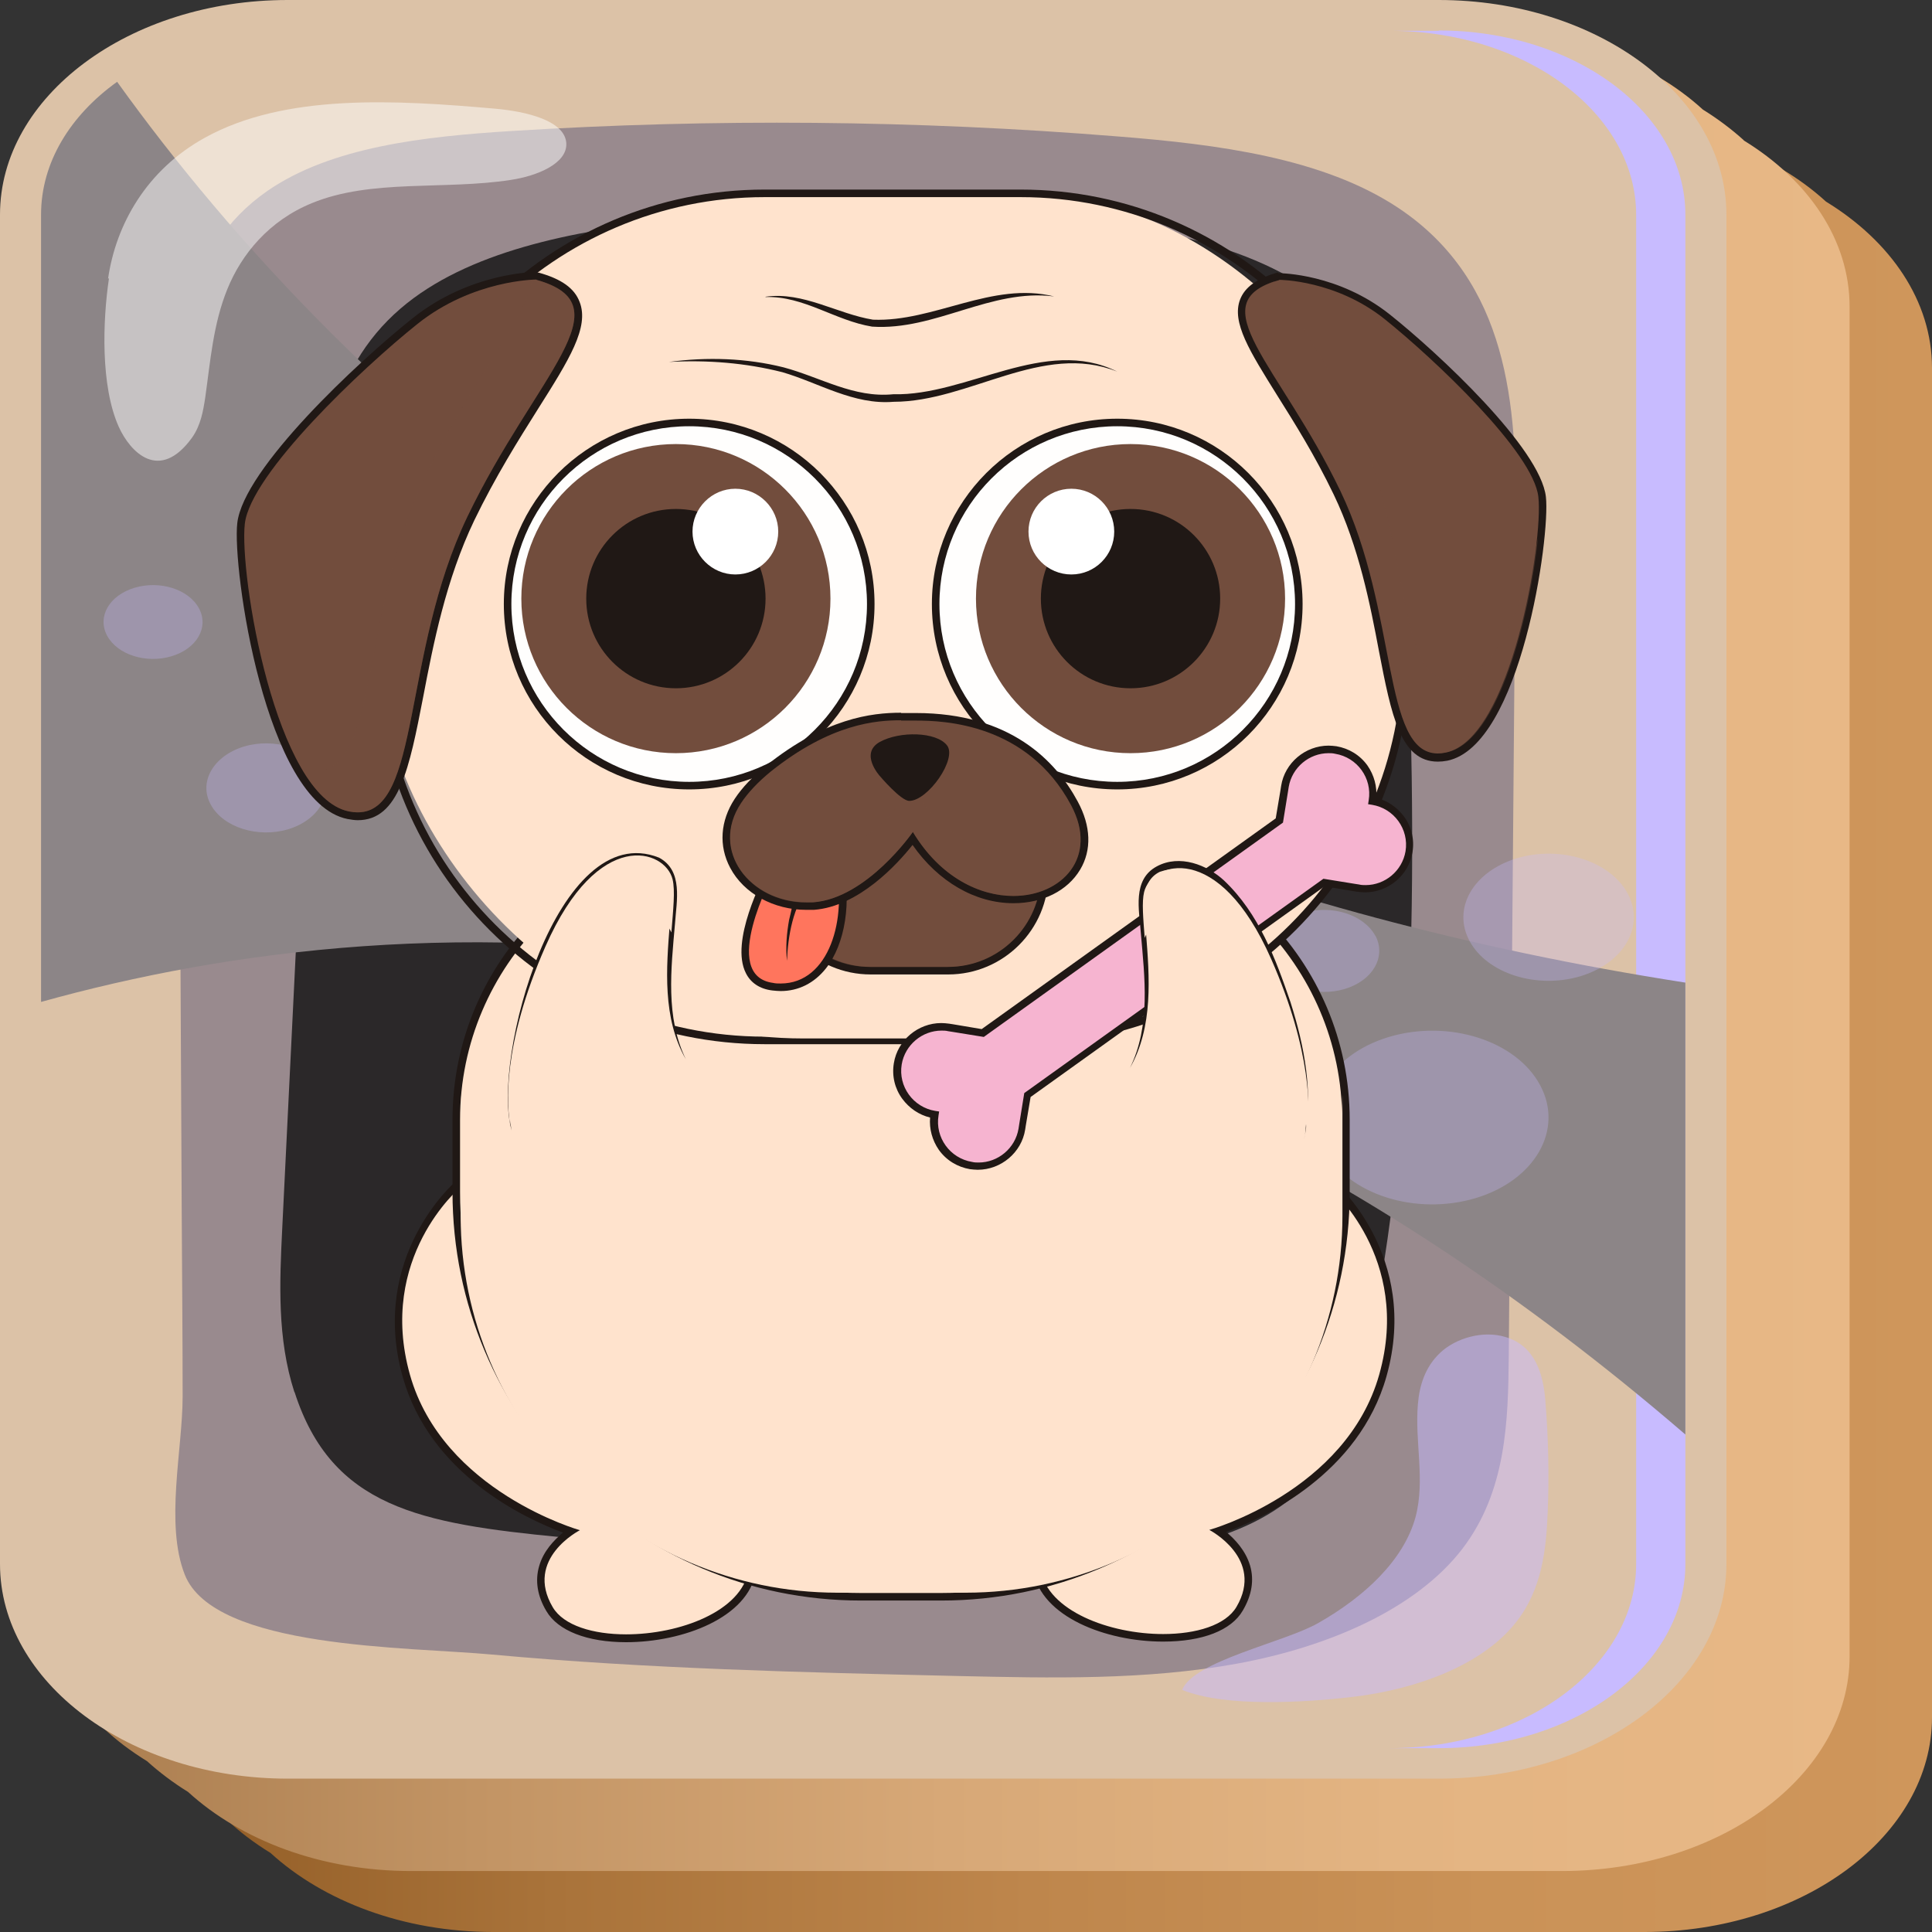<?xml version="1.0" encoding="UTF-8"?>
<svg xmlns="http://www.w3.org/2000/svg" xmlns:xlink="http://www.w3.org/1999/xlink" viewBox="0 0 64 64">
  <rect x="0" y="0" width="64" height="64" fill="#333333" stroke="none"/>
  <defs>
    <style>
      .cls-1 {
        fill: url(#linear-gradient-2);
      }

      .cls-2, .cls-3 {
        fill: #fff;
      }

      .cls-4 {
        fill: #8c8587;
      }

      .cls-4, .cls-5, .cls-6 {
        mix-blend-mode: overlay;
      }

      .cls-7 {
        fill: #ff755d;
      }

      .cls-8 {
        isolation: isolate;
      }

      .cls-3, .cls-5 {
        opacity: .5;
      }

      .cls-9, .cls-10, .cls-11 {
        mix-blend-mode: multiply;
      }

      .cls-9, .cls-5 {
        fill: #c8bbff;
      }

      .cls-12, .cls-13 {
        fill: #2b2829;
      }

      .cls-12, .cls-14 {
        mix-blend-mode: screen;
      }

      .cls-15 {
        fill: #201815;
      }

      .cls-16 {
        fill: #dcc2a7;
      }

      .cls-17 {
        opacity: .3;
      }

      .cls-18 {
        fill: #fffefd;
      }

      .cls-10 {
        opacity: .39;
      }

      .cls-19 {
        fill: #724d3d;
      }

      .cls-20 {
        fill: #f6b4d0;
      }

      .cls-21 {
        fill: #ffe3cd;
      }

      .cls-22 {
        fill: url(#linear-gradient);
      }

      .cls-6 {
        fill: #998a8e;
      }
    </style>
    <linearGradient id="linear-gradient" x1="64" y1="34.03" x2="5.45" y2="34.03" gradientUnits="userSpaceOnUse">
      <stop offset="0" stop-color="#cf965b"/>
      <stop offset=".25" stop-color="#ca9257"/>
      <stop offset=".51" stop-color="#be864c"/>
      <stop offset=".78" stop-color="#a9733a"/>
      <stop offset="1" stop-color="#925d26"/>
    </linearGradient>
    <linearGradient id="linear-gradient-2" x1="61.28" y1="31.49" x2="1.36" y2="31.49" gradientUnits="userSpaceOnUse">
      <stop offset="0" stop-color="#e8b886"/>
      <stop offset=".25" stop-color="#e3b482"/>
      <stop offset=".5" stop-color="#d7a877"/>
      <stop offset=".76" stop-color="#c29464"/>
      <stop offset="1" stop-color="#a97c4e"/>
    </linearGradient>
  </defs>
  <g class="cls-8">
    <g id="_Слой_2" data-name="Слой 2">
      <g id="_Слой_1-2" data-name="Слой 1">
        <g>
          <g>
            <path class="cls-22" d="M60.49,6.68c-1.75-1.6-4.41-2.62-7.38-2.62H14.98c-5.26,0-9.53,3.19-9.53,7.11V55.87c0,2.22,1.37,4.2,3.51,5.51,1.75,1.6,4.41,2.62,7.38,2.62H54.47c5.26,0,9.53-3.19,9.53-7.11V12.19c0-2.22-1.37-4.2-3.51-5.51Z"/>
            <path class="cls-1" d="M57.77,4.65c-.41-.37-.86-.71-1.36-1.02-1.75-1.6-4.41-2.62-7.38-2.62H10.89C5.64,1.02,1.36,4.21,1.36,8.13V52.83c0,2.22,1.37,4.2,3.51,5.51,.41,.37,.86,.71,1.36,1.02,1.75,1.6,4.41,2.62,7.38,2.62H51.74c5.26,0,9.53-3.19,9.53-7.11V10.16c0-2.22-1.37-4.2-3.51-5.51Z"/>
            <path class="cls-16" d="M47.66,0H9.53C4.28,0,0,3.19,0,7.11V51.81c0,3.92,4.28,7.11,9.53,7.11H47.66c5.26,0,9.53-3.19,9.53-7.11V7.11c0-3.92-4.28-7.11-9.53-7.11Z"/>
          </g>
          <path class="cls-6" d="M5.89,14.33c-.01-2.85,.17-6.06,2.96-8,2.12-1.47,5.21-1.81,8.09-1.99,6.68-.42,13.42-.36,20.09,.18,3.3,.26,6.79,.71,9.28,2.36,3.69,2.45,3.93,6.61,3.9,10.29-.08,9.24-.15,18.48-.23,27.72-.02,2.2-.08,4.51-1.54,6.42-1.54,2-4.45,3.25-7.46,3.8-3.01,.55-6.15,.48-9.24,.41-5.15-.12-10.31-.24-15.43-.71-2.79-.26-9.22-.18-10.19-2.65-.66-1.68-.07-4.15-.07-5.9,0-2.02-.02-4.03-.03-6.05-.02-4.03-.04-8.06-.06-12.1-.02-4.59-.04-9.18-.07-13.78Z"/>
          <path class="cls-6" d="M20.65,20.31c-3.25-.39-6.54-1.19-8.94-2.87-2.39-1.69-3.67-4.43-2.38-6.69,.89-1.57,2.87-2.69,5.01-3.3,2.14-.61,4.45-.77,6.74-.89,5.74-.3,11.52-.39,17.22,.17,2.22,.22,4.55,.57,6.21,1.7,2.93,1.99,2.55,5.66,.4,8.14-5.33,6.17-16.02,4.75-24.26,3.75Z"/>
          <path class="cls-12" d="M9.75,46.11c-.57-1.77-.49-3.61-.4-5.43,.37-7.55,.74-15.09,1.11-22.64,.14-2.75,.39-5.74,2.81-7.82,2.2-1.89,5.7-2.58,9.03-2.93,4.04-.42,8.14-.47,12.2-.14,3.7,.3,7.69,1.06,9.9,3.3,1.87,1.9,2.03,4.41,2.12,6.77,.33,9.07,.66,18.2-1.13,27.18-.4,1.99-1,4.12-2.97,5.5-2.25,1.58-5.63,1.75-8.72,1.75-5.06,0-10.12-.25-15.13-.73-4.65-.45-7.58-.99-8.81-4.8Z"/>
          <path class="cls-9" d="M47.66,1.02h-1.63c4.51,0,8.17,2.73,8.17,6.1V51.81c0,3.37-3.66,6.1-8.17,6.1h1.63c4.51,0,8.17-2.73,8.17-6.1V7.11c0-3.37-3.66-6.1-8.17-6.1Z"/>
          <path class="cls-5" d="M44.83,56.21c2.15-.26,4.29-1.07,5.39-2.47,.86-1.09,1-2.4,1.05-3.66,.05-1.24,.02-2.47-.08-3.71-.07-.81-.31-1.78-1.32-2.08-.75-.23-1.65,.04-2.16,.52s-.69,1.1-.74,1.7c-.11,1.25,.25,2.52-.08,3.75-.39,1.42-1.68,2.63-3.23,3.51-1.13,.64-4.12,1.25-4.5,2.21,1.43,.58,4.04,.42,5.67,.23Z"/>
          <path class="cls-4" d="M3.88,2.71c-1.55,1.11-2.52,2.67-2.52,4.4v26.08c12.35-3.44,32.73-4.39,54.47,14.33v-14.97C26.86,28.05,11.39,13.17,3.88,2.71Z"/>
          <path class="cls-3" d="M3.58,9.23c.26-1.79,1.27-3.6,3.21-4.67,2.66-1.47,6.31-1.25,9.61-.96,1.02,.09,2.32,.39,2.36,1.15,.03,.67-.97,1.08-1.84,1.21-2.2,.34-4.63-.04-6.59,.77-1.42,.58-2.33,1.69-2.8,2.85s-.56,2.38-.73,3.58c-.07,.46-.15,.93-.44,1.34-1.08,1.49-2.05,.48-2.43-.37-.6-1.35-.53-3.5-.32-4.91Z"/>
          <g class="cls-14">
            <path class="cls-13" d="M36.44,9.78c.84,1.55-.18,3.32-2.26,3.94-2.08,.62-4.45-.13-5.29-1.69-.84-1.55,.18-3.32,2.26-3.94,2.08-.62,4.45,.13,5.29,1.69Z"/>
            <path class="cls-13" d="M43.37,11.71c.45,.84-.09,1.78-1.21,2.12-1.12,.34-2.39-.07-2.84-.91-.45-.84,.09-1.78,1.21-2.12,1.12-.34,2.39,.07,2.84,.91Z"/>
            <ellipse class="cls-13" cx="38.42" cy="16.63" rx="1.82" ry="1.36"/>
          </g>
          <g class="cls-14">
            <path class="cls-13" d="M23.64,45.38c.8,1.49-.17,3.17-2.16,3.77-1.99,.6-4.25-.13-5.05-1.61-.8-1.49,.17-3.17,2.16-3.77,1.99-.6,4.25,.13,5.05,1.61Z"/>
            <path class="cls-13" d="M20.79,40.39c.22,.41-.05,.87-.59,1.03-.54,.16-1.16-.03-1.38-.44-.22-.41,.05-.87,.59-1.03,.54-.16,1.16,.03,1.38,.44Z"/>
            <path class="cls-13" d="M15.3,41.5c.45,.84-.09,1.78-1.21,2.12-1.12,.34-2.39-.07-2.84-.91-.45-.84,.09-1.78,1.21-2.12,1.12-.34,2.39,.07,2.84,.91Z"/>
          </g>
          <g class="cls-17">
            <path class="cls-9" d="M51.02,35.95c.79,1.47-.17,3.15-2.14,3.74-1.98,.59-4.22-.12-5.01-1.6-.79-1.47,.17-3.15,2.14-3.74,1.98-.59,4.22,.12,5.01,1.6Z"/>
            <path class="cls-9" d="M53.92,29.6c.58,1.08-.12,2.3-1.57,2.74-1.45,.43-3.09-.09-3.67-1.17-.58-1.08,.12-2.3,1.57-2.74,1.45-.43,3.09,.09,3.67,1.17Z"/>
            <path class="cls-9" d="M45.56,30.99c.37,.7-.08,1.49-1.01,1.77-.93,.28-1.99-.06-2.37-.75-.37-.7,.08-1.49,1.01-1.77,.93-.28,1.99,.06,2.37,.76Z"/>
            <path class="cls-9" d="M10.65,25.55c.41,.75-.09,1.61-1.1,1.92-1.01,.3-2.16-.06-2.57-.82-.41-.75,.09-1.61,1.1-1.92,1.01-.3,2.16,.06,2.57,.82Z"/>
            <path class="cls-9" d="M11.29,21.09c.21,.39-.04,.84-.57,1-.53,.16-1.13-.03-1.34-.43-.21-.39,.04-.84,.57-1,.53-.16,1.13,.03,1.34,.43Z"/>
            <path class="cls-9" d="M6.59,20.15c.34,.63-.07,1.34-.91,1.59-.84,.25-1.79-.05-2.13-.68-.34-.63,.07-1.34,.91-1.59,.84-.25,1.79,.05,2.13,.68Z"/>
          </g>
        </g>
        <g id="_Слой_6" data-name="Слой 6">
          <g>
            <g>
              <path class="cls-21" d="M20.74,54.27c-1.23,0-2.18-.36-2.54-.96-.28-.48-.36-.95-.23-1.4,.17-.58,.64-.99,.94-1.19-.99-.35-4.51-1.8-5.45-5.15-1.1-3.91,1.67-6.3,1.69-6.32l.09-.08,.08,.09c.41,.43,9.97,10.52,9.59,12.78-.24,1.45-2.33,2.24-4.18,2.24h0Z"/>
              <path class="cls-15" d="M15.24,39.34s9.93,10.45,9.56,12.67c-.23,1.37-2.29,2.13-4.06,2.13-1.09,0-2.07-.29-2.43-.9-.95-1.61,.9-2.55,.9-2.55,0,0-4.54-1.28-5.63-5.15-1.09-3.88,1.65-6.19,1.65-6.19m.02-.34l-.18,.15s-2.85,2.47-1.73,6.45c.91,3.24,4.07,4.7,5.31,5.16-.29,.24-.65,.61-.79,1.11-.14,.48-.06,.99,.24,1.49,.38,.65,1.35,1.03,2.64,1.03,1.89,0,4.05-.82,4.3-2.34,.38-2.28-8.6-11.81-9.62-12.88l-.16-.17h0Z"/>
            </g>
            <g>
              <path class="cls-21" d="M38.54,54.27c-1.84,0-3.93-.78-4.18-2.24-.38-2.26,9.18-12.35,9.59-12.78l.08-.09,.09,.08s2.79,2.41,1.69,6.32c-.94,3.36-4.46,4.81-5.45,5.15,.29,.2,.77,.6,.94,1.19,.13,.45,.06,.92-.22,1.4-.36,.6-1.3,.96-2.54,.96Z"/>
              <path class="cls-15" d="M44.04,39.34s2.74,2.32,1.65,6.19c-1.09,3.88-5.63,5.15-5.63,5.15,0,0,1.84,.95,.9,2.55-.36,.61-1.34,.9-2.43,.9-1.76,0-3.82-.76-4.06-2.13-.37-2.22,9.56-12.67,9.56-12.67m-.02-.34l-.16,.17c-1.03,1.08-10,10.6-9.62,12.88,.26,1.52,2.41,2.34,4.3,2.34,1.3,0,2.26-.37,2.64-1.03,.3-.51,.38-1.01,.24-1.49-.15-.5-.5-.87-.79-1.11,1.23-.46,4.4-1.92,5.31-5.16,1.12-3.99-1.71-6.43-1.73-6.45l-.18-.15h0Z"/>
            </g>
            <g>
              <path class="cls-21" d="M28.52,52.89c-7.39,0-13.41-6.01-13.41-13.41v-2.4c0-5.19,4.22-9.41,9.41-9.41h10.65c5.19,0,9.41,4.22,9.41,9.41v2.4c0,7.39-6.01,13.41-13.41,13.41h-2.66Z"/>
              <path class="cls-15" d="M35.18,27.81c5.1,0,9.28,4.18,9.28,9.28v2.4c0,7.3-5.98,13.28-13.28,13.28h-2.66c-7.3,0-13.28-5.98-13.28-13.28v-2.4c0-5.1,4.18-9.28,9.28-9.28h10.65m0-.25h-10.65c-5.26,0-9.53,4.28-9.53,9.53v2.4c0,7.46,6.07,13.53,13.53,13.53h2.66c7.46,0,13.53-6.07,13.53-13.53v-2.4c0-5.26-4.28-9.53-9.53-9.53h0Z"/>
            </g>
            <g class="cls-11">
              <path class="cls-21" d="M31.98,48.5h-4.25c-6.78,0-12.34-5.48-12.47-12.23,0,.08,0,.17,0,.25v3.76c0,6.86,5.62,12.48,12.48,12.48h4.25c6.86,0,12.48-5.62,12.48-12.48v-3.76c0-.09,0-.17,0-.25-.14,6.75-5.7,12.23-12.47,12.23Z"/>
            </g>
            <g>
              <rect class="cls-21" x="12.57" y="6.41" width="34.01" height="28.05" rx="12.76" ry="12.76"/>
              <path class="cls-15" d="M33.81,6.53c6.95,0,12.64,5.69,12.64,12.64v2.53c0,6.95-5.69,12.64-12.64,12.64h-8.48c-6.95,0-12.64-5.69-12.64-12.64v-2.53c0-6.95,5.69-12.64,12.64-12.64h8.48m0-.25h-8.48c-7.11,0-12.89,5.78-12.89,12.89v2.53c0,7.11,5.78,12.89,12.89,12.89h8.48c7.11,0,12.89-5.78,12.89-12.89v-2.53c0-7.11-5.78-12.89-12.89-12.89h0Z"/>
            </g>
            <g class="cls-11">
              <path class="cls-21" d="M32.55,29.24h-5.96c-6.76,0-12.44-4.9-13.65-11.32-.16,.84-.24,1.7-.24,2.58h0c0,7.64,6.25,13.9,13.9,13.9h5.96c7.64,0,13.9-6.25,13.9-13.9h0c0-.88-.09-1.74-.24-2.58-1.22,6.42-6.89,11.32-13.65,11.32Z"/>
            </g>
            <g>
              <path class="cls-20" d="M32.4,38.63c-.08,0-.16,0-.24-.02-.8-.13-1.34-.89-1.21-1.68h0c-.38-.07-.72-.28-.95-.6-.23-.32-.32-.71-.26-1.09,.12-.7,.74-1.23,1.45-1.23,.08,0,.16,0,.24,.02l1.18,.19,9.81-7.08,.12-.97,.02-.13c.12-.7,.74-1.23,1.45-1.23,.08,0,.16,0,.24,.02,.8,.13,1.34,.89,1.21,1.69h0c.8,.13,1.34,.89,1.21,1.69-.12,.7-.74,1.23-1.45,1.23-.08,0-.16,0-.24-.02l-1.17-.19-9.81,7.08-.12,.97-.02,.13c-.12,.7-.74,1.23-1.45,1.23h0Z"/>
              <path class="cls-15" d="M44.01,24.95c.07,0,.14,0,.22,.02,.73,.12,1.23,.81,1.11,1.54l-.02,.13,.13,.02c.73,.12,1.23,.81,1.11,1.54h0c-.11,.65-.68,1.12-1.32,1.12-.07,0-.14,0-.22-.02l-.13-.02-1.05-.17-9.91,7.1-.17,1.05-.02,.13c-.11,.65-.68,1.12-1.32,1.12-.07,0-.14,0-.22-.02-.73-.12-1.23-.81-1.11-1.54l.02-.13-.13-.02c-.73-.12-1.23-.81-1.11-1.54h0c.11-.65,.68-1.12,1.32-1.12,.07,0,.14,0,.22,.02l.13,.02,1.05,.17,9.91-7.1,.17-1.05,.02-.13c.11-.65,.68-1.12,1.32-1.12m0-.25h0c-.77,0-1.45,.57-1.57,1.33l-.02,.13-.16,.95-9.74,6.98-.95-.16-.13-.02c-.09-.01-.17-.02-.26-.02-.77,0-1.45,.57-1.57,1.33-.07,.42,.03,.84,.28,1.18,.23,.31,.55,.53,.92,.62-.03,.38,.07,.75,.29,1.07,.25,.35,.62,.57,1.03,.64,.09,.01,.17,.02,.26,.02,.77,0,1.45-.57,1.57-1.33l.02-.13,.16-.95,9.74-6.98,.95,.16,.13,.02c.09,.01,.17,.02,.26,.02,.77,0,1.45-.57,1.57-1.33,.07-.42-.03-.84-.28-1.18-.23-.31-.55-.53-.92-.62,.03-.38-.07-.75-.29-1.07-.25-.35-.62-.57-1.03-.64-.09-.01-.17-.02-.26-.02h0Z"/>
            </g>
            <g>
              <path class="cls-21" d="M16.95,37.45s-.61-2.13,1.13-6.1c1.75-3.97,3.97-3.21,4.21-2.22s-.66,4.02,.43,5.96"/>
              <path class="cls-15" d="M16.95,37.45c-.69-2.34,1.51-10.38,4.88-9.04,.81,.43,.58,1.44,.53,2.19-.13,1.5-.32,3.1,.36,4.49-.78-1.36-.65-3.01-.53-4.51,.02-.72,.25-1.64-.46-1.99-3.12-1.06-5.28,6.58-4.78,8.86h0Z"/>
            </g>
            <g class="cls-11">
              <path class="cls-21" d="M18.08,33.24c1.67-3.8,3.78-3.27,4.16-2.35,.06-.75,.13-1.39,.04-1.76-.24-.99-2.46-1.75-4.21,2.22-1.45,3.29-1.28,5.31-1.17,5.91,.12-1,.43-2.34,1.17-4.02Z"/>
            </g>
            <g>
              <path class="cls-21" d="M43.2,37.74s.61-2.13-1.13-6.1c-1.75-3.97-3.97-3.21-4.21-2.22-.24,.99,.66,4.02-.43,5.96"/>
              <path class="cls-15" d="M43.2,37.74c.5-2.26-1.66-9.92-4.78-8.86-.71,.35-.48,1.26-.46,1.99,.12,1.5,.25,3.14-.53,4.51,.69-1.4,.49-2.99,.36-4.49-.05-.74-.29-1.75,.53-2.19,.76-.41,1.67-.05,2.23,.47,1.16,1.1,1.71,2.6,2.2,4.03,.46,1.45,.77,3.03,.45,4.54h0Z"/>
            </g>
            <g class="cls-11">
              <path class="cls-21" d="M42.11,33.37c.78,1.77,1.09,3.17,1.19,4.18,.1-.72,.17-2.69-1.19-5.78-1.75-3.97-3.97-3.21-4.21-2.22-.08,.33-.03,.87,.02,1.52,.33-.95,2.48-1.57,4.18,2.3Z"/>
            </g>
            <g>
              <path class="cls-18" d="M22.83,26.02c-3.31,0-6.01-2.7-6.01-6.01s2.7-6.01,6.01-6.01,6.01,2.7,6.01,6.01-2.7,6.01-6.01,6.01Z"/>
              <path class="cls-15" d="M22.83,14.12c3.25,0,5.89,2.64,5.89,5.89s-2.64,5.89-5.89,5.89-5.89-2.64-5.89-5.89,2.64-5.89,5.89-5.89m0-.25c-3.38,0-6.14,2.75-6.14,6.14s2.75,6.14,6.14,6.14,6.14-2.75,6.14-6.14-2.75-6.14-6.14-6.14h0Z"/>
            </g>
            <circle class="cls-19" cx="22.39" cy="19.83" r="5.12"/>
            <circle class="cls-15" cx="22.39" cy="19.83" r="2.97"/>
            <path class="cls-2" d="M25.78,17.61c0,.79-.64,1.42-1.42,1.42s-1.42-.64-1.42-1.42,.64-1.42,1.42-1.42,1.42,.64,1.42,1.42Z"/>
            <g>
              <path class="cls-18" d="M37.01,26.02c-3.31,0-6.01-2.7-6.01-6.01s2.7-6.01,6.01-6.01,6.01,2.7,6.01,6.01-2.7,6.01-6.01,6.01Z"/>
              <path class="cls-15" d="M37.01,14.12c3.25,0,5.89,2.64,5.89,5.89s-2.64,5.89-5.89,5.89-5.89-2.64-5.89-5.89,2.64-5.89,5.89-5.89m0-.25c-3.38,0-6.14,2.75-6.14,6.14s2.75,6.14,6.14,6.14,6.14-2.75,6.14-6.14-2.75-6.14-6.14-6.14h0Z"/>
            </g>
            <circle class="cls-19" cx="37.45" cy="19.83" r="5.12"/>
            <circle class="cls-15" cx="37.45" cy="19.83" r="2.97"/>
            <circle class="cls-2" cx="35.49" cy="17.61" r="1.42"/>
            <g>
              <path class="cls-19" d="M28.84,32.15c-1.76,0-3.19-1.43-3.19-3.19s1.43-3.19,3.19-3.19h2.57c1.76,0,3.19,1.43,3.19,3.19s-1.43,3.19-3.19,3.19h-2.57Z"/>
              <path class="cls-15" d="M31.41,25.89c1.69,0,3.07,1.38,3.07,3.07s-1.38,3.07-3.07,3.07h-2.57c-1.69,0-3.07-1.38-3.07-3.07s1.38-3.07,3.07-3.07h2.57m0-.25h-2.57c-1.83,0-3.32,1.49-3.32,3.32s1.49,3.32,3.32,3.32h2.57c1.83,0,3.32-1.49,3.32-3.32s-1.49-3.32-3.32-3.32h0Z"/>
            </g>
            <g class="cls-10">
              <path class="cls-19" d="M31.36,29.99h-2.57c-1.33,0-2.47-.86-2.89-2.05-.11,.32-.18,.66-.18,1.02,0,1.69,1.38,3.07,3.07,3.07h2.57c1.69,0,3.07-1.38,3.07-3.07,0-.36-.06-.7-.18-1.02-.42,1.19-1.56,2.05-2.89,2.05Z"/>
            </g>
            <g>
              <path class="cls-7" d="M25.85,32.7c-.09,0-.18,0-.27-.02-.36-.05-.62-.22-.77-.5-.52-1.01,.63-3.19,.68-3.28,.04-.06,.85-1.16,1.53-1.16,.37,0,.62,.29,.76,.85,.3,1.26,.09,2.62-.53,3.41-.36,.46-.84,.7-1.4,.7h0Z"/>
              <path class="cls-15" d="M27.02,27.87c.27,0,.5,.2,.64,.76,.43,1.79-.19,3.95-1.8,3.95-.08,0-.17,0-.25-.02-1.8-.24,0-3.6,0-3.6,0,0,.79-1.09,1.42-1.09m0-.25c-.73,0-1.53,1.07-1.62,1.2-.14,.27-1.24,2.37-.7,3.42,.16,.32,.46,.52,.87,.57,.1,.01,.19,.02,.28,.02,.59,0,1.11-.26,1.5-.75,.64-.81,.86-2.22,.55-3.51-.19-.78-.58-.95-.88-.95h0Z"/>
            </g>
            <g>
              <path class="cls-7" d="M26.76,29.27c-.31,.14-.76,1.54-.69,2.55"/>
              <path class="cls-15" d="M26.81,29.39c-.54,.6-.71,1.63-.74,2.44-.05-.45-.01-.91,.07-1.36,.13-.49,.14-.93,.56-1.31,0,0,.1,.23,.1,.23h0Z"/>
            </g>
            <g>
              <path class="cls-19" d="M26.71,30.02c-1.03,0-1.98-.52-2.41-1.33-.37-.68-.31-1.47,.15-2.16,.25-.37,.58-.73,1-1.07,1.94-1.55,3.44-1.73,4.4-1.73h.49c3.07,0,4.55,1.56,5.25,2.87,.41,.77,.44,1.53,.08,2.14-.39,.65-1.19,1.05-2.1,1.05-1.27,0-2.51-.75-3.34-2.02-.39,.51-1.73,2.12-3.29,2.24-.08,0-.16,0-.24,0Z"/>
              <path class="cls-15" d="M29.85,23.87c.12,0,.23,0,.32,0,.05,0,.1,0,.17,0,.92,0,3.69,.09,5.14,2.8,.92,1.72-.3,3.01-1.91,3.01-1.11,0-2.42-.61-3.33-2.12,0,0-1.52,2.2-3.3,2.33-.08,0-.16,0-.23,0-1.86,0-3.21-1.71-2.16-3.29,.22-.33,.54-.68,.98-1.04,2-1.6,3.51-1.7,4.32-1.7m0-.25c-.98,0-2.51,.18-4.48,1.76-.43,.35-.78,.71-1.03,1.09-.48,.73-.54,1.56-.15,2.29,.45,.85,1.44,1.39,2.52,1.39,.08,0,.17,0,.25,0,1.49-.11,2.77-1.52,3.27-2.15,.85,1.22,2.08,1.93,3.34,1.93,.97,0,1.79-.41,2.21-1.11,.39-.65,.36-1.45-.08-2.26-.72-1.34-2.23-2.93-5.36-2.93h-.1s-.07,0-.07,0h-.13s-.19,0-.19,0h0Z"/>
            </g>
            <g class="cls-10">
              <path class="cls-19" d="M30.24,26.1s-1.52,2.2-3.3,2.33c-1.2,.09-2.23-.54-2.6-1.41-.62,1.52,.79,3.01,2.6,2.87,1.78-.14,3.3-2.33,3.3-2.33,2.13,3.52,6.39,2.16,5.41-.5-.7,1.56-3.72,1.84-5.41-.95Z"/>
            </g>
            <path class="cls-15" d="M29.14,25.7s-.67-.74,0-1.12c.67-.37,1.88-.34,2.23,.11,.35,.44-.63,1.84-1.25,1.84-.28,0-.98-.83-.98-.83Z"/>
            <g>
              <path class="cls-19" d="M11.85,27.04c-.1,0-.2-.01-.31-.03-2.51-.5-3.75-7.95-3.55-9.66,.2-1.74,4.04-5.33,5.77-6.7,1.86-1.48,3.93-1.5,4.02-1.5,.75,.21,1.15,.49,1.31,.9,.3,.78-.37,1.83-1.37,3.43-.63,1-1.41,2.25-2.11,3.7-.95,1.98-1.37,4.14-1.7,5.87-.45,2.32-.77,3.99-2.04,3.99h0Z"/>
              <path class="cls-15" d="M17.77,9.27c3,.84-.02,3.13-2.29,7.85-2.17,4.53-1.54,9.79-3.63,9.79-.09,0-.19-.01-.29-.03-2.44-.49-3.64-7.87-3.45-9.53s3.88-5.15,5.72-6.62c1.84-1.47,3.94-1.47,3.94-1.47m.03-.25h-.03c-.09,0-2.21,.02-4.1,1.53-1.81,1.44-5.61,4.99-5.81,6.79-.17,1.47,.92,9.25,3.65,9.8,.12,.02,.23,.04,.34,.04,1.37,0,1.71-1.72,2.17-4.09,.33-1.73,.75-3.88,1.69-5.84,.7-1.45,1.48-2.69,2.11-3.69,1.03-1.63,1.71-2.71,1.38-3.55-.17-.45-.6-.76-1.36-.97h-.03Z"/>
            </g>
            <g class="cls-10">
              <path class="cls-19" d="M17.77,9.27s-.05,0-.14,0c-.19,1.28-2.02,3.34-3.53,6.47-2.27,4.73-1.48,10.26-3.92,9.76-.07-.01-.13-.03-.2-.06,.45,.77,.98,1.32,1.58,1.44,2.44,.49,1.65-5.03,3.92-9.76s5.29-7.01,2.29-7.85Z"/>
            </g>
            <g>
              <path class="cls-19" d="M47.64,25.08c-1.14,0-1.43-1.49-1.83-3.56-.3-1.54-.67-3.46-1.51-5.22-.62-1.29-1.32-2.4-1.88-3.29-.9-1.43-1.49-2.37-1.22-3.06,.14-.37,.5-.62,1.14-.8,0,0,.01,0,.02,0,.25,0,2.01,.07,3.59,1.33,1.53,1.22,4.95,4.41,5.13,5.96,.17,1.53-.93,8.15-3.17,8.6-.1,.02-.19,.03-.28,.03Z"/>
              <path class="cls-15" d="M42.38,9.27s1.87,0,3.5,1.31,4.92,4.41,5.08,5.88c.17,1.47-.9,8.03-3.07,8.47-.09,.02-.18,.03-.26,.03-1.86,0-1.3-4.68-3.23-8.7-2.02-4.2-4.7-6.23-2.03-6.98m-.03-.25h-.03c-.68,.2-1.07,.48-1.23,.89-.29,.76,.32,1.72,1.23,3.18,.56,.89,1.25,1.99,1.87,3.28,.84,1.75,1.21,3.65,1.5,5.19,.41,2.12,.71,3.66,1.95,3.66,.1,0,.2-.01,.31-.03,2.44-.49,3.42-7.43,3.27-8.74-.18-1.61-3.57-4.77-5.18-6.05-1.69-1.34-3.58-1.36-3.66-1.36h-.03Z"/>
            </g>
            <g class="cls-10">
              <path class="cls-19" d="M48.33,22.52c-2.17,.44-1.47-4.47-3.49-8.68-.93-1.94-2.01-3.42-2.63-4.52-2.33,.8,.26,2.83,2.23,6.92,2.02,4.2,1.32,9.11,3.49,8.68,1.74-.35,2.77-4.66,3.02-7.1-.49,2.17-1.38,4.45-2.62,4.7Z"/>
            </g>
            <g>
              <path class="cls-21" d="M22.16,11.99s2.8-.35,5.03,.71c2.23,1.06,4.4,.16,6.28-.38,1.88-.54,3.14-.33,3.54,0"/>
              <path class="cls-15" d="M22.16,11.99c1.26-.17,2.56-.13,3.8,.18,1.23,.33,2.32,1.02,3.63,.89,2.45,.06,5.03-1.94,7.42-.75-2.48-.99-4.9,1-7.41,1-1.32,.11-2.48-.63-3.68-.98-1.22-.31-2.49-.41-3.76-.34h0Z"/>
            </g>
            <g>
              <path class="cls-21" d="M25.36,9.83s.73-.18,2.75,.67c2.02,.85,4.25-1.13,6.81-.69"/>
              <path class="cls-15" d="M25.36,9.83c1.24-.18,2.38,.57,3.56,.76,2.02,.08,3.95-1.28,6-.77-2.1-.27-3.94,1.14-6.03,1-1.23-.2-2.26-1.02-3.53-.98h0Z"/>
            </g>
          </g>
        </g>
      </g>
    </g>
  </g>
</svg>